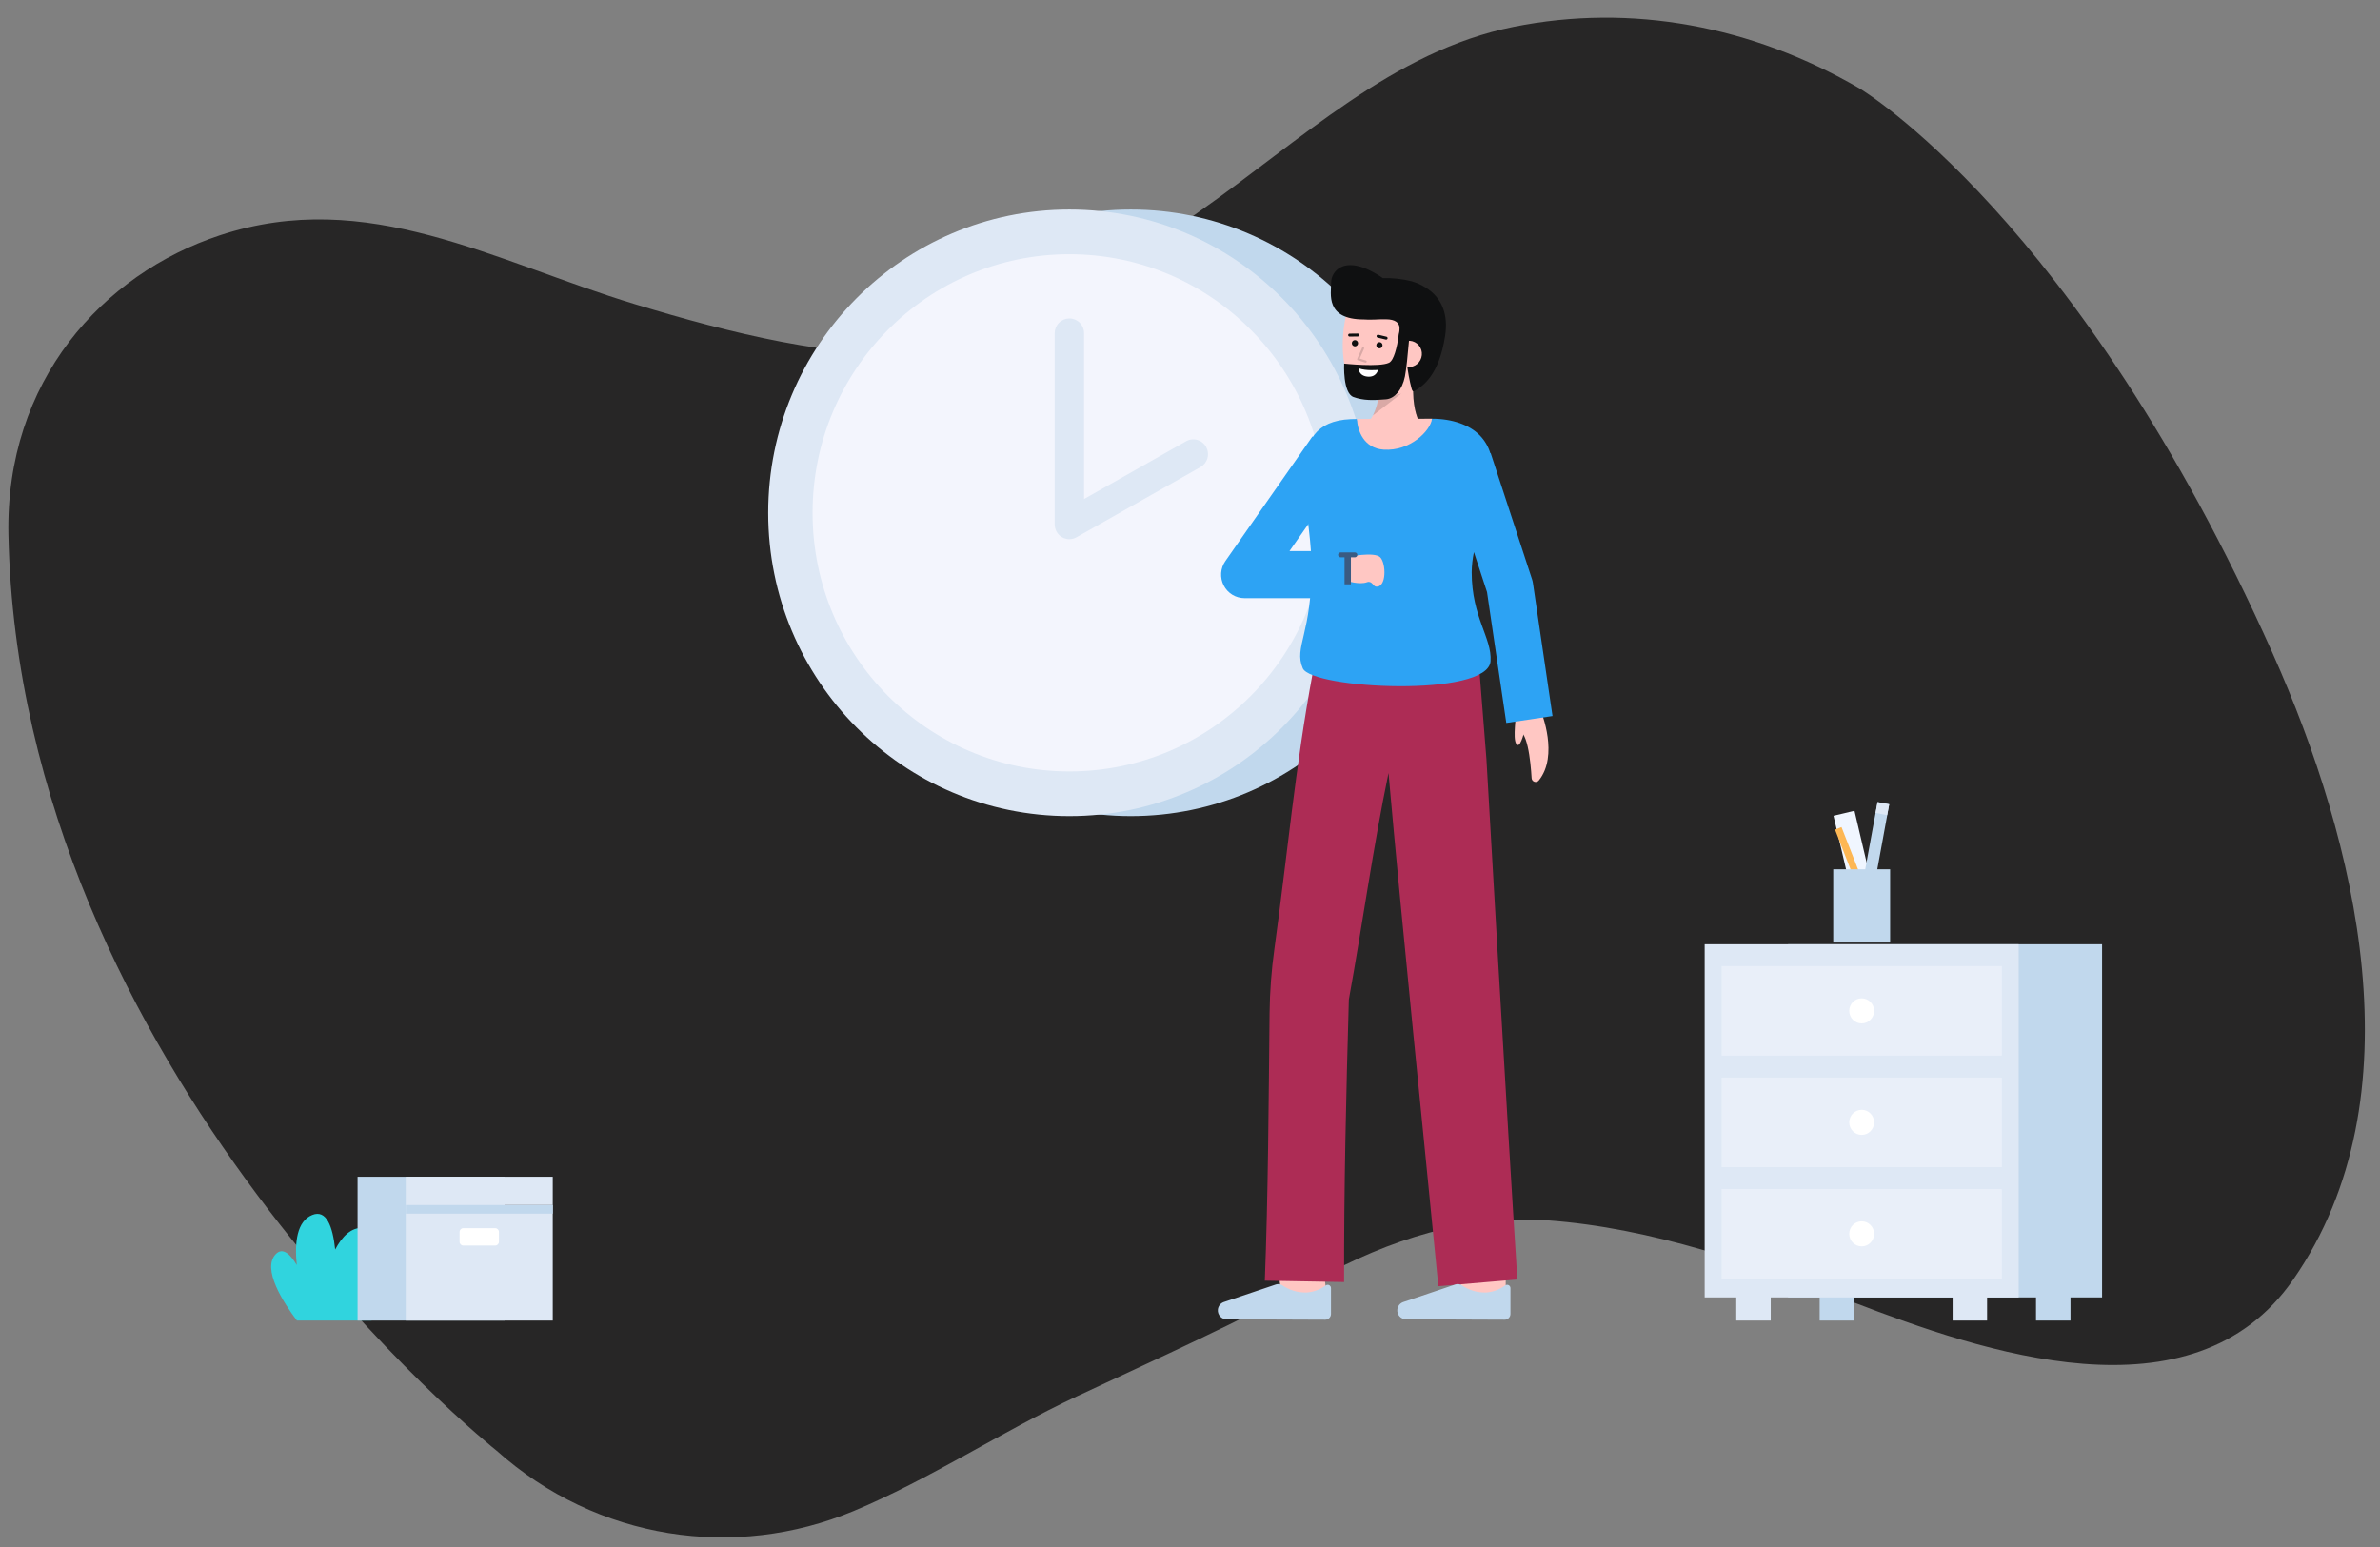 <svg width="343" height="223" viewBox="0 0 343 223" fill="none" xmlns="http://www.w3.org/2000/svg">
<rect x="0" y="0" width="343" height="223" fill="#808080" stroke="none"/>
<g clip-path="url(#clip0_1172_127636)">
<path d="M189.657 184.454C178.359 190.615 166.758 195.822 155.17 201.246C144.356 206.308 133.876 213.251 122.983 217.782C105.99 224.849 86.127 222.052 71.572 209.071C71.572 209.071 2.827 154.486 1.214 77.075C0.753 54.953 14.784 39.481 31.704 33.906C52.971 26.903 71.175 37.675 91.549 43.85C105.449 48.063 119.68 51.611 134.074 51.174C148.131 50.743 160.84 38.886 172.695 30.588C187.408 20.29 200.814 7.326 218.129 3.867C235.104 0.474 252.474 3.706 267.991 12.74C267.991 12.74 299.484 31.368 327.527 94.147C339.662 121.346 348.708 158.117 330.513 184.386C315.987 205.37 285.47 194.741 267.139 187.691C252.803 182.173 238.124 176.969 223.04 175.876C211.375 175.017 200.296 178.633 189.799 184.362L189.657 184.454Z" fill="#272626"/>
<path d="M53.54 190.317H42.792C40.924 187.843 37.649 182.851 39.766 180.719C40.728 179.751 41.787 180.672 42.772 182.322C42.434 179.088 42.772 175.998 45.008 175.095C47.043 174.276 47.952 176.753 48.304 180.076C49.304 178.186 50.623 176.856 52.342 176.961C54.802 177.109 54.208 180.412 52.769 184.069C53.861 183.234 55.002 182.822 56.114 183.189C58.442 183.957 56.267 187.247 53.54 190.317Z" fill="#30D4DE"/>
<path d="M267.213 179.961H262.246V190.318H267.213V179.961Z" fill="#C1D8ED"/>
<path d="M298.393 179.961H293.426V190.318H298.393V179.961Z" fill="#C1D8ED"/>
<path d="M302.946 136.084H257.693V186.978H302.946V136.084Z" fill="#C1D8ED"/>
<path d="M290.927 136.084H245.674V186.978H290.927V136.084Z" fill="#DEE8F5"/>
<path d="M255.194 179.961H250.228V190.318H255.194V179.961Z" fill="#DEE8F5"/>
<path d="M286.374 179.961H281.408V190.318H286.374V179.961Z" fill="#DEE8F5"/>
<g opacity="0.53">
<path d="M288.493 139.23H248.109V152.139H288.493V139.23Z" fill="#F3F5FD"/>
</g>
<g opacity="0.53">
<path d="M288.493 155.299H248.109V168.207H288.493V155.299Z" fill="#F3F5FD"/>
</g>
<g opacity="0.53">
<path d="M288.493 171.365H248.109V184.273H288.493V171.365Z" fill="#F3F5FD"/>
</g>
<path d="M268.301 147.491C269.291 147.491 270.094 146.683 270.094 145.685C270.094 144.688 269.291 143.879 268.301 143.879C267.31 143.879 266.507 144.688 266.507 145.685C266.507 146.683 267.31 147.491 268.301 147.491Z" fill="white"/>
<path d="M268.301 163.558C269.291 163.558 270.094 162.749 270.094 161.752C270.094 160.754 269.291 159.945 268.301 159.945C267.31 159.945 266.507 160.754 266.507 161.752C266.507 162.749 267.31 163.558 268.301 163.558Z" fill="white"/>
<path d="M268.301 179.626C269.291 179.626 270.094 178.817 270.094 177.82C270.094 176.822 269.291 176.014 268.301 176.014C267.31 176.014 266.507 176.822 266.507 177.82C266.507 178.817 267.31 179.626 268.301 179.626Z" fill="white"/>
<path d="M267.263 116.85L264.239 117.57L268.03 133.717L271.054 132.997L267.263 116.85Z" fill="#F0F6FF"/>
<path d="M270.59 115.599L267.994 129.771L269.673 130.083L272.269 115.911L270.59 115.599Z" fill="#C1D8ED"/>
<path d="M270.591 115.593L270.296 117.156L271.973 117.478L272.268 115.914L270.591 115.593Z" fill="#DEE8F5"/>
<path d="M265.393 119.198L264.46 119.568L269.9 133.474L270.832 133.104L265.393 119.198Z" fill="#FDB754"/>
<path d="M272.401 125.283H264.201V135.837H272.401V125.283Z" fill="#C1D8ED"/>
<path d="M162.964 117.619C186.937 117.619 206.37 98.048 206.37 73.907C206.37 49.766 186.937 30.195 162.964 30.195C138.991 30.195 119.558 49.766 119.558 73.907C119.558 98.048 138.991 117.619 162.964 117.619Z" fill="#C1D8ED"/>
<path d="M154.117 117.619C178.089 117.619 197.523 98.048 197.523 73.907C197.523 49.766 178.089 30.195 154.117 30.195C130.144 30.195 110.71 49.766 110.71 73.907C110.71 98.048 130.144 117.619 154.117 117.619Z" fill="#DEE8F5"/>
<path d="M154.117 111.18C174.558 111.18 191.128 94.493 191.128 73.908C191.128 53.324 174.558 36.637 154.117 36.637C133.676 36.637 117.106 53.324 117.106 73.908C117.106 94.493 133.676 111.18 154.117 111.18Z" fill="#F3F5FD"/>
<path d="M154.116 77.705C153.838 77.705 153.563 77.65 153.306 77.543C153.049 77.436 152.815 77.279 152.619 77.081C152.422 76.883 152.266 76.648 152.159 76.389C152.053 76.13 151.998 75.853 151.998 75.573V48.026C151.998 47.46 152.221 46.917 152.618 46.517C153.016 46.117 153.554 45.893 154.116 45.893C154.678 45.893 155.217 46.117 155.614 46.517C156.012 46.917 156.235 47.46 156.235 48.026V71.916L170.935 63.593C171.178 63.455 171.445 63.367 171.721 63.334C171.997 63.301 172.277 63.322 172.545 63.398C172.813 63.474 173.064 63.602 173.283 63.775C173.501 63.948 173.684 64.162 173.82 64.407C173.957 64.651 174.044 64.92 174.077 65.198C174.11 65.476 174.089 65.758 174.014 66.028C173.939 66.298 173.812 66.55 173.64 66.77C173.468 66.991 173.255 67.175 173.012 67.312L155.155 77.423C154.839 77.605 154.481 77.702 154.116 77.705Z" fill="#DEE8F5"/>
<path d="M72.718 169.59V173.658V190.319H51.532V173.658V169.59H72.718Z" fill="#C1D8ED"/>
<path d="M79.662 173.658H58.476V190.319H79.662V173.658Z" fill="#DEE8F5"/>
<path d="M79.662 173.658H58.476V174.907H79.662V173.658Z" fill="#C1D8ED"/>
<path d="M58.476 173.658H79.662V169.59H58.476V173.658Z" fill="#DEE8F5"/>
<path d="M66.769 179.506H71.368C71.665 179.506 71.905 179.264 71.905 178.966V177.545C71.905 177.246 71.665 177.004 71.368 177.004H66.769C66.473 177.004 66.233 177.246 66.233 177.545V178.966C66.233 179.264 66.473 179.506 66.769 179.506Z" fill="white"/>
<path d="M218.437 103.119C218.437 104.046 217.951 107.145 218.733 107.367C219.202 107.499 219.755 105.189 219.755 105.189" fill="#FFC7C3"/>
<path d="M222.128 102.631C222.128 102.631 224.68 108.888 221.769 112.482C221.694 112.574 221.594 112.641 221.482 112.674C221.369 112.707 221.25 112.706 221.138 112.669C221.026 112.633 220.928 112.564 220.856 112.47C220.784 112.377 220.742 112.264 220.735 112.146C220.594 109.723 220.108 104.743 218.522 105.326V101.418" fill="#FFC7C3"/>
<path d="M184.676 186.827C183.992 181.036 183.992 180.44 183.992 180.244H190.479C190.479 180.224 190.479 180.199 190.479 180.168C190.502 180.651 190.829 183.601 191.119 186.056L184.676 186.827Z" fill="#FFC7C3"/>
<path d="M210.523 187.608C210.523 187.608 210.501 180.843 210.501 180.244H216.988C216.988 180.842 217.009 187.585 217.009 187.585L210.523 187.608Z" fill="#FFC7C3"/>
<path d="M193.711 184.765L182.282 184.569C182.757 172.449 182.838 158.587 182.966 146.043C183.001 142.934 183.234 139.83 183.664 136.751C185.502 123.462 186.701 110.249 189.177 97.035L189.259 97.06L189.501 95.402L213 93.941L214.223 109.403C214.223 109.403 217.284 162.888 218.68 184.394L207.292 185.363C205.24 164.278 202.064 133.554 200.111 111.404C197.868 122.188 196.343 133.354 194.393 144.046C194.004 157.43 193.674 171.421 193.711 184.765Z" fill="#AD2C55"/>
<path d="M202.637 190.135C202.463 190.134 202.291 190.097 202.131 190.026C201.971 189.955 201.828 189.851 201.71 189.722C201.592 189.593 201.501 189.441 201.444 189.275C201.387 189.109 201.365 188.933 201.378 188.758C201.397 188.515 201.484 188.282 201.63 188.088C201.775 187.893 201.973 187.745 202.2 187.66L209.749 185.113C209.896 185.064 210.051 185.048 210.204 185.065C210.357 185.082 210.505 185.133 210.637 185.212C211.675 185.938 212.916 186.308 214.179 186.27C215.162 186.2 216.106 185.852 216.903 185.268C216.973 185.21 217.058 185.173 217.148 185.162C217.238 185.151 217.329 185.166 217.411 185.205C217.493 185.244 217.562 185.306 217.611 185.383C217.659 185.46 217.684 185.55 217.684 185.641V189.359C217.684 189.469 217.663 189.577 217.621 189.679C217.579 189.78 217.518 189.872 217.441 189.949C217.363 190.027 217.272 190.088 217.171 190.13C217.07 190.171 216.962 190.193 216.853 190.192L202.637 190.135Z" fill="#C1D8ED"/>
<path d="M176.773 190.135C176.599 190.134 176.426 190.097 176.267 190.026C176.107 189.955 175.964 189.852 175.846 189.722C175.728 189.593 175.637 189.441 175.58 189.275C175.523 189.109 175.501 188.933 175.514 188.758C175.533 188.515 175.62 188.282 175.765 188.088C175.911 187.893 176.109 187.745 176.335 187.66L183.885 185.113C184.031 185.064 184.186 185.048 184.34 185.065C184.493 185.082 184.64 185.133 184.772 185.212C185.81 185.938 187.052 186.308 188.315 186.27C189.298 186.2 190.242 185.852 191.039 185.268C191.109 185.21 191.194 185.173 191.284 185.162C191.374 185.151 191.465 185.166 191.547 185.205C191.629 185.244 191.698 185.306 191.746 185.383C191.795 185.46 191.82 185.55 191.82 185.641V189.359C191.82 189.469 191.798 189.577 191.757 189.679C191.715 189.78 191.654 189.872 191.576 189.949C191.499 190.027 191.408 190.088 191.307 190.13C191.206 190.171 191.098 190.193 190.989 190.192L176.773 190.135Z" fill="#C1D8ED"/>
<path d="M205.585 62.106C205.585 62.106 203.196 60.831 203.73 54.281L198.795 53.359C198.795 53.359 199.351 59.231 196.853 61.096L205.585 62.106Z" fill="#FFC7C3"/>
<g opacity="0.15">
<path d="M197.864 59.868L201.964 56.709L198.744 56.676C198.65 57.786 198.352 58.868 197.864 59.868Z" fill="black"/>
</g>
<path d="M206.53 51.739C206.188 53.727 205.112 55.609 203.371 56.25C201.473 57.009 199.42 57.289 197.39 57.065C191.988 56.618 193.057 44.249 195.621 41.846C198.186 39.442 205.715 40.964 206.63 44.983C207.104 47.062 206.855 49.849 206.53 51.739Z" fill="#FFC7C3"/>
<path d="M191.844 40.698C191.844 39.054 193.874 36.362 199.291 40.076L199.297 40.079C200.704 40.039 202.11 40.194 203.475 40.539C204.454 40.824 205.368 41.297 206.167 41.933C207.674 43.164 208.773 45.191 208.261 48.448C207.372 54.109 205.07 55.618 203.91 56.312C203.614 56.489 203.542 56.345 203.44 56.015C203.118 54.793 202.888 53.548 202.751 52.291C202.575 50.983 201.409 50.154 201.55 48.59C201.599 48.043 202.474 46.039 199.767 46.016C198.245 46.004 198.814 46.065 197.189 46.065C196.957 46.065 196.753 46.054 196.565 46.037H196.562C190.954 46.038 191.844 42.341 191.844 40.698Z" fill="#0F1011"/>
<path d="M201.13 50.862C201.097 51.364 201.261 51.858 201.586 52.238C201.911 52.618 202.372 52.855 202.869 52.896C203.366 52.936 203.859 52.779 204.241 52.456C204.624 52.134 204.865 51.673 204.912 51.174C204.937 50.923 204.911 50.669 204.837 50.429C204.762 50.188 204.64 49.965 204.478 49.773C204.316 49.58 204.118 49.423 203.894 49.31C203.67 49.196 203.426 49.13 203.177 49.113C201.824 49.07 201.216 49.812 201.13 50.862Z" fill="#FFC7C3"/>
<path d="M201.964 44.801L203.361 45.316C203.361 45.316 202.866 52.346 202.474 54.267C202.082 56.187 200.99 57.439 199.75 57.546C197.846 57.711 196.467 57.724 195.07 57.221C193.495 56.655 193.716 52.4 193.716 52.4C193.716 52.4 198.783 52.953 200.185 52.276C201.587 51.598 201.964 44.801 201.964 44.801Z" fill="#0F1011"/>
<path d="M198.802 50.21C199.049 50.21 199.249 50.008 199.249 49.759C199.249 49.51 199.049 49.309 198.802 49.309C198.554 49.309 198.354 49.51 198.354 49.759C198.354 50.008 198.554 50.21 198.802 50.21Z" fill="#0F1011"/>
<path d="M195.271 49.917C195.518 49.917 195.719 49.715 195.719 49.466C195.719 49.217 195.518 49.016 195.271 49.016C195.024 49.016 194.823 49.217 194.823 49.466C194.823 49.715 195.024 49.917 195.271 49.917Z" fill="#0F1011"/>
<path d="M194.495 48.507C194.441 48.505 194.389 48.482 194.351 48.443C194.313 48.404 194.292 48.351 194.292 48.296C194.291 48.242 194.312 48.189 194.349 48.149C194.387 48.109 194.438 48.086 194.493 48.083L195.678 48.068C195.733 48.07 195.786 48.093 195.825 48.131C195.865 48.17 195.888 48.222 195.891 48.277C195.892 48.305 195.887 48.333 195.876 48.359C195.866 48.384 195.851 48.408 195.832 48.428C195.812 48.448 195.789 48.464 195.764 48.475C195.739 48.486 195.711 48.491 195.684 48.492L194.498 48.507H194.495Z" fill="#0F1011"/>
<path d="M199.769 48.942C199.752 48.942 199.736 48.94 199.719 48.936L198.55 48.653C198.523 48.647 198.497 48.635 198.475 48.619C198.452 48.602 198.433 48.582 198.418 48.558C198.403 48.534 198.394 48.508 198.389 48.48C198.385 48.452 198.386 48.424 198.392 48.397C198.399 48.369 198.411 48.344 198.427 48.321C198.444 48.298 198.464 48.279 198.488 48.265C198.512 48.25 198.539 48.241 198.566 48.237C198.594 48.233 198.622 48.234 198.649 48.241L199.818 48.524C199.868 48.536 199.911 48.567 199.941 48.609C199.97 48.652 199.983 48.703 199.977 48.755C199.971 48.806 199.947 48.854 199.908 48.888C199.87 48.923 199.82 48.942 199.769 48.942Z" fill="#0F1011"/>
<g opacity="0.15">
<path d="M196.815 52.26C196.852 52.26 196.888 52.246 196.916 52.222C196.944 52.198 196.963 52.164 196.968 52.127C196.974 52.09 196.966 52.053 196.946 52.021C196.926 51.99 196.896 51.967 196.861 51.956L195.95 51.674L196.587 50.246C196.602 50.209 196.603 50.167 196.588 50.129C196.573 50.092 196.544 50.061 196.507 50.045C196.471 50.028 196.429 50.027 196.392 50.041C196.354 50.054 196.323 50.082 196.305 50.119L195.597 51.708C195.588 51.728 195.583 51.749 195.583 51.772C195.583 51.794 195.588 51.815 195.597 51.835C195.606 51.855 195.619 51.873 195.636 51.888C195.652 51.903 195.672 51.913 195.693 51.92L196.77 52.253C196.785 52.258 196.8 52.26 196.815 52.26Z" fill="black"/>
</g>
<path d="M198.595 53.308C198.595 53.308 196.943 53.484 195.784 53.076C195.784 53.076 195.793 54.172 197.101 54.28C198.408 54.388 198.595 53.308 198.595 53.308Z" fill="white"/>
<path d="M214.308 85.332L217.085 104.188L223.748 103.193L220.927 84.049C220.899 83.857 220.855 83.668 220.794 83.483L214.837 65.306L214.786 65.323C214.485 64.325 213.942 63.419 213.205 62.686C211.794 61.264 209.356 60.347 206.385 60.344C206.163 62.089 195.642 62.095 195.562 60.384C195.16 60.39 194.848 60.397 194.653 60.406C184.405 60.851 188.908 72.596 189.007 81.225C189.127 91.322 186.419 93.226 187.753 96.311C189.047 99.307 214.478 100.551 214.817 95.282C215.034 91.929 212.099 89.002 212.099 82.466C212.112 81.492 212.219 80.522 212.419 79.568L214.308 85.332Z" fill="#2DA3F4"/>
<path d="M194.23 80.261C194.23 80.261 198.069 79.461 198.919 80.317C199.769 81.173 199.866 84.75 198.284 84.537C197.9 84.485 197.71 83.655 197.018 83.906C195.86 84.326 194.049 83.688 194.049 83.688" fill="#FFC7C3"/>
<path d="M194.23 86.206H179.349C178.732 86.206 178.127 86.036 177.6 85.713C177.073 85.391 176.644 84.929 176.36 84.378C176.075 83.827 175.947 83.207 175.988 82.588C176.03 81.968 176.24 81.372 176.595 80.864L189.14 62.904L194.649 66.806L185.835 79.423H194.23V86.206Z" fill="#2DA3F4"/>
<path d="M195.266 79.613H193.194C193.002 79.613 192.845 79.771 192.845 79.965V79.965C192.845 80.159 193.002 80.317 193.194 80.317H195.266C195.459 80.317 195.615 80.159 195.615 79.965V79.965C195.615 79.771 195.459 79.613 195.266 79.613Z" fill="#3A5B82"/>
<path d="M194.689 79.965H193.772V84.211H194.689V79.965Z" fill="#3A5B82"/>
<path d="M195.562 60.384C195.642 62.095 196.566 64.612 199.417 64.801C203.216 65.053 206.163 62.089 206.385 60.344H206.376C202.635 60.344 197.743 60.35 195.562 60.384Z" fill="#FFC7C3"/>
</g>
<defs>
<clipPath id="clip0_1172_127636">
<rect width="342" height="222" fill="white" transform="translate(0.01 0.318)"/>
</clipPath>
</defs>
</svg>

